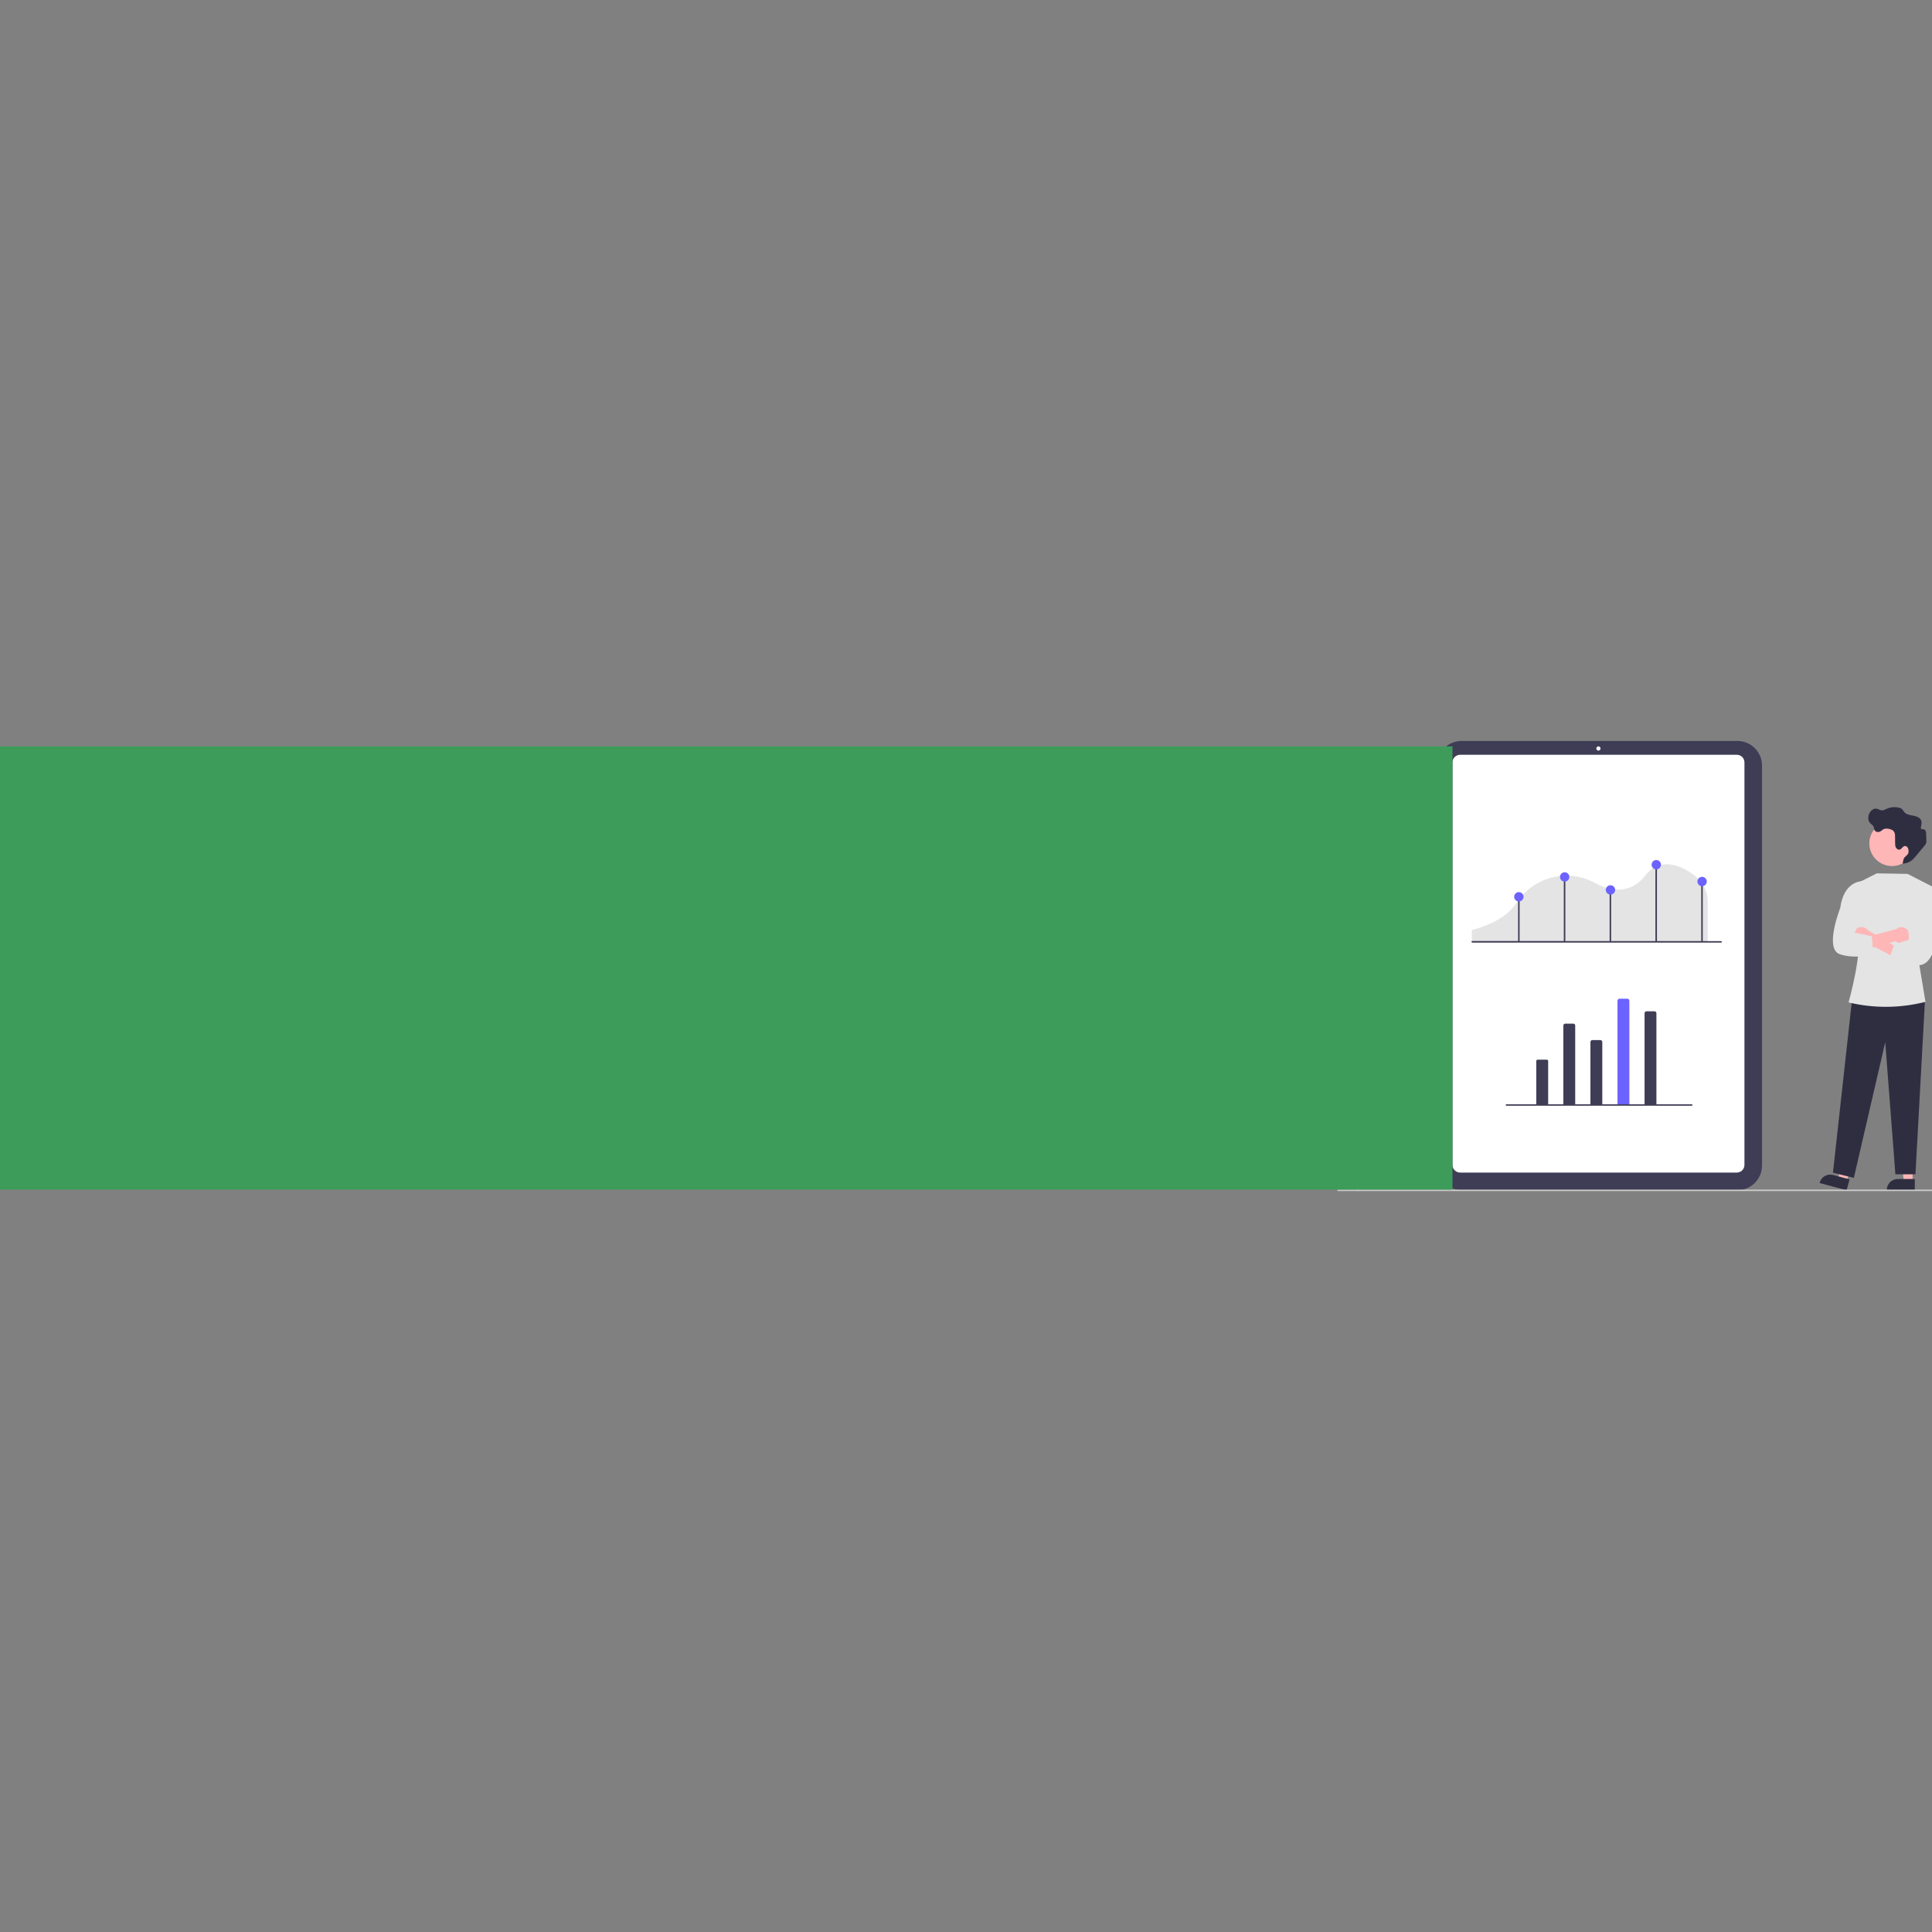<?xml version="1.0" encoding="UTF-8" standalone="no"?>
<!DOCTYPE svg PUBLIC "-//W3C//DTD SVG 1.1//EN" "http://www.w3.org/Graphics/SVG/1.1/DTD/svg11.dtd">
<svg version="1.1" xmlns="http://www.w3.org/2000/svg" xmlns:xlink="http://www.w3.org/1999/xlink" preserveAspectRatio="xMidYMid meet" viewBox="0 0 640 640" width="640" height="640"><rect x="0" y="0" width="640" height="640" fill="#808080" stroke="none"/><defs><path d="M449.3 385.49C451.13 386.13 453.15 385.78 454.65 384.55C456.52 382.98 457.11 380.39 457.59 377.99C457.68 377.52 458.15 375.15 459 370.9C457.23 372.12 456.24 372.8 456.04 372.93C453.92 374.4 451.74 375.91 450.27 378.03C448.79 380.16 448.15 383.05 449.33 385.35" id="bq347dlX"></path><path d="M449.16 387.48C449.35 385.53 449.94 383.61 451.16 382.05C451.8 381.22 452.59 380.5 453.48 379.94C453.71 379.8 453.93 380.16 453.69 380.31C452.15 381.28 450.96 382.72 450.29 384.41C449.55 386.3 449.43 388.35 449.56 390.35C449.64 391.56 449.8 392.77 449.97 393.97C449.99 394.08 449.93 394.19 449.82 394.23C449.71 394.26 449.59 394.19 449.56 394.08C449.26 391.9 448.95 389.69 449.16 387.48Z" id="dg3T96pzb"></path><path d="M484.18 394.27C479.67 394.26 476.01 390.61 476.01 386.1C476.01 372.85 476.01 266.86 476.01 253.61C476.01 249.1 479.67 245.45 484.18 245.45C493.31 245.45 566.4 245.45 575.53 245.45C580.04 245.45 583.7 249.1 583.7 253.61C583.7 266.86 583.7 372.85 583.7 386.1C583.7 390.61 580.04 394.26 575.53 394.27C575.53 394.27 493.31 394.27 484.18 394.27Z" id="a7dN8EmHcz"></path><path d="M483.67 388.43C482.28 388.42 481.15 387.3 481.15 385.91C481.15 372.57 481.15 265.88 481.15 252.54C481.15 251.15 482.28 250.03 483.67 250.03C492.84 250.03 566.18 250.03 575.35 250.03C576.74 250.03 577.86 251.15 577.87 252.54C577.87 265.88 577.87 372.57 577.87 385.91C577.86 387.3 576.74 388.42 575.35 388.43C575.35 388.43 492.84 388.43 483.67 388.43Z" id="dlrimVdJ4"></path><path d="M529.51 247.25C529.12 247.25 528.81 247.56 528.81 247.95C528.81 248.33 529.12 248.64 529.51 248.64C529.89 248.64 530.2 248.33 530.2 247.95C530.2 247.56 529.89 247.25 529.51 247.25Z" id="a34bLqx5A7"></path><path d="M487.57 311.95L565.71 311.95C565.71 303.91 565.71 299.45 565.71 298.56C565.68 295.7 564.51 292.98 562.46 291C562.45 291 562.44 290.98 562.43 290.98C561.04 289.58 556.37 286.03 551.55 286.33C549 286.49 546.82 287.72 545.06 289.98C539.6 297.03 532.42 294.65 528.63 292.61C525.29 290.8 521.88 289.96 518.49 290.09C513.74 290.28 507.06 292.02 502.19 299.3C500.33 302.08 496.28 305.85 487.57 308.06C487.57 308.58 487.57 309.88 487.57 311.95Z" id="agm1iRP"></path><path d="M487.72 312.26C487.58 312.26 487.46 312.15 487.46 312C487.47 311.98 487.51 311.89 487.58 311.72C537.11 311.73 564.63 311.74 570.13 311.75C570.27 311.75 570.39 311.86 570.39 312C570.39 312.15 570.27 312.26 570.13 312.26C570.13 312.26 570.13 312.26 570.13 312.26C570.13 312.26 495.96 312.26 487.72 312.26Z" id="k3vH4hiP2B"></path><path d="M503.39 297.07C503.39 297.07 503.39 297.07 503.39 297.07C503.39 305.97 503.39 310.91 503.39 311.9C503.39 311.9 503.39 311.9 503.39 311.9C503.09 311.9 502.92 311.9 502.89 311.9C502.89 311.9 502.89 311.9 502.89 311.9C502.89 303 502.89 298.06 502.89 297.07C502.89 297.07 502.89 297.07 502.89 297.07C503.19 297.07 503.36 297.07 503.39 297.07Z" id="ahFbGdu1R"></path><path d="M518.54 290.15C518.54 290.15 518.54 290.15 518.54 290.15C518.54 303.2 518.54 310.45 518.54 311.9C518.54 311.9 518.54 311.9 518.54 311.9C518.23 311.9 518.07 311.9 518.03 311.9C518.03 311.9 518.03 311.9 518.03 311.9C518.03 298.85 518.03 291.6 518.03 290.15C518.03 290.15 518.03 290.15 518.03 290.15C518.34 290.15 518.5 290.15 518.54 290.15Z" id="bEWcyvPy1"></path><path d="M533.71 294.7C533.71 294.7 533.71 294.7 533.71 294.7C533.71 305.02 533.71 310.75 533.71 311.9C533.71 311.9 533.71 311.9 533.71 311.9C533.41 311.9 533.24 311.9 533.21 311.9C533.21 311.9 533.21 311.9 533.21 311.9C533.21 301.58 533.21 295.85 533.21 294.7C533.21 294.7 533.21 294.7 533.21 294.7C533.51 294.7 533.68 294.7 533.71 294.7Z" id="a4eZzTpGd"></path><path d="M548.89 286.35C548.89 286.35 548.89 286.35 548.89 286.35C548.89 301.68 548.89 310.2 548.89 311.9C548.89 311.9 548.89 311.9 548.89 311.9C548.59 311.9 548.42 311.9 548.38 311.9C548.38 311.9 548.38 311.9 548.38 311.9C548.38 296.57 548.38 288.06 548.38 286.35C548.38 286.35 548.38 286.35 548.38 286.35C548.69 286.35 548.86 286.35 548.89 286.35Z" id="a48VmM69lH"></path><path d="M564.06 292.17C564.06 292.17 564.06 292.17 564.06 292.17C564.06 304.01 564.06 310.58 564.06 311.9C564.06 311.9 564.06 311.9 564.06 311.9C563.76 311.9 563.59 311.9 563.56 311.9C563.56 311.9 563.56 311.9 563.56 311.9C563.56 300.06 563.56 293.49 563.56 292.17C563.56 292.17 563.56 292.17 563.56 292.17C563.86 292.17 564.03 292.17 564.06 292.17Z" id="bWyzh4Eq"></path><path d="M518.32 288.95C517.46 288.95 516.77 289.64 516.77 290.5C516.77 291.35 517.46 292.04 518.32 292.04C519.17 292.04 519.86 291.35 519.86 290.5C519.86 289.64 519.17 288.95 518.32 288.95Z" id="a5Mb23Om9"></path><path d="M548.67 284.9C547.81 284.9 547.12 285.59 547.12 286.45C547.12 287.3 547.81 288 548.67 288C549.52 288 550.21 287.3 550.21 286.45C550.21 285.59 549.52 284.9 548.67 284.9Z" id="b39n4RK23"></path><path d="M533.49 293.25C532.64 293.25 531.94 293.94 531.94 294.8C531.94 295.65 532.64 296.34 533.49 296.34C534.35 296.34 535.04 295.65 535.04 294.8C535.04 293.94 534.35 293.25 533.49 293.25Z" id="a3tutXdnX"></path><path d="M503.14 295.52C502.29 295.52 501.59 296.22 501.59 297.07C501.59 297.93 502.29 298.62 503.14 298.62C504 298.62 504.69 297.93 504.69 297.07C504.69 296.22 504 295.52 503.14 295.52Z" id="a2RbxPIOl"></path><path d="M563.84 290.47C562.99 290.47 562.3 291.16 562.3 292.01C562.3 292.87 562.99 293.56 563.84 293.56C564.7 293.56 565.39 292.87 565.39 292.01C565.39 291.16 564.7 290.47 563.84 290.47Z" id="abawOYqTT"></path><path d="M517.88 365.91C517.88 350.19 517.88 341.46 517.88 339.71C517.88 339.38 518.15 339.1 518.49 339.1C518.76 339.1 520.93 339.1 521.2 339.1C521.54 339.1 521.81 339.38 521.81 339.71C521.81 339.71 521.81 339.71 521.81 339.71L521.81 365.98L517.88 365.91Z" id="e7HqiINBnC"></path><path d="M526.85 365.99C526.85 353.49 526.85 346.55 526.85 345.16C526.85 344.83 527.12 344.55 527.46 344.55C527.73 344.55 529.9 344.55 530.17 344.55C530.51 344.55 530.78 344.83 530.78 345.16C530.78 345.16 530.78 345.16 530.78 345.16L530.78 365.95L526.85 365.99Z" id="ams4SId6x"></path><path d="M544.78 365.9C544.78 347.78 544.78 337.72 544.78 335.71C544.76 335.34 545.03 335.03 545.39 335C545.66 335 547.83 335 548.1 335C548.46 335.03 548.74 335.34 548.71 335.71C548.71 337.72 548.71 347.81 548.71 365.98L544.78 365.9Z" id="a4ryrN0YOw"></path><path d="M508.91 365.94C508.91 357.19 508.91 352.33 508.91 351.36C508.91 351.18 509.19 351.02 509.52 351.02C509.79 351.02 511.97 351.02 512.24 351.02C512.57 351.02 512.85 351.18 512.85 351.36C512.85 352.34 512.85 357.21 512.85 365.98L508.91 365.94Z" id="g1pK8F2Bii"></path><path d="M535.81 365.89C535.81 345.33 535.81 333.91 535.81 331.62C535.81 331.19 536.09 330.83 536.42 330.83C536.69 330.83 538.87 330.83 539.14 330.83C539.47 330.83 539.75 331.19 539.75 331.62C539.75 333.91 539.75 345.37 539.75 365.98L535.81 365.89Z" id="c83FDXaev6"></path><path d="M499.01 366.29C498.88 366.29 498.77 366.18 498.77 366.05C498.77 365.91 498.88 365.81 499.01 365.81C505.15 365.81 554.27 365.81 560.41 365.81C560.55 365.81 560.66 365.91 560.66 366.05C560.66 366.18 560.55 366.29 560.41 366.29C548.13 366.29 505.15 366.29 499.01 366.29Z" id="a2wktUtWB"></path><path d="M630.7 391.5L629.33 380.41L633.57 380.41L633.57 391.5L633.57 391.5L630.7 391.5Z" id="b1IUnKHmq"></path><path d="M634.3 394.28L625.03 394.28C625.03 394.21 625.03 394.17 625.03 394.17C625.03 392.17 626.65 390.56 628.64 390.56C628.64 390.56 628.64 390.56 628.64 390.56L634.31 390.56L634.3 394.28Z" id="b4YX5sIr6Z"></path><path d="M608.95 390.66L610.49 379.59L614.59 380.69L611.73 391.4L611.73 391.4L608.95 390.66Z" id="b2R8nJ9MX"></path><path d="M611.72 394.28L602.76 391.89C602.78 391.82 602.79 391.78 602.79 391.78C603.3 389.85 605.28 388.71 607.21 389.22C607.21 389.22 607.21 389.22 607.21 389.22L612.68 390.68L611.72 394.28Z" id="b5MQYYN2K"></path><path d="M637.63 332.14L634.52 389L627.87 389L624.51 345.25L614.11 390.18L607.19 388.48L613.48 331.42L635.23 329.34L635.23 329.34L637.63 332.14Z" id="i1kNWzDCAW"></path><path d="M615.09 292.63L621.72 289.31L631.9 289.49L640.67 293.98L635.68 318.89L637.84 331.87C637.84 331.87 637.84 331.87 637.84 331.87C629.51 334 620.79 334.07 612.43 332.08C612.42 332.08 612.37 332.07 612.36 332.07C612.36 332.07 617.31 314.5 615.21 309.14C615.19 306.93 615.15 301.43 615.09 292.63Z" id="b1gzEok8vL"></path><path d="M626.72 271.88C622.58 271.89 619.23 275.27 619.24 279.41C619.26 283.56 622.63 286.91 626.78 286.89C630.9 286.87 634.24 283.54 634.26 279.41C634.26 279.39 634.26 279.37 634.26 279.36C632 274.36 629.49 271.87 626.72 271.88Z" id="b3gVBb1ROp"></path><path d="M624.82 274.49C625.63 274.46 626.83 274.75 627.34 275.4C627.75 275.92 627.77 276.64 627.77 277.31C627.77 277.49 627.78 278.96 627.78 279.15C627.78 279.69 627.78 280.26 628.03 280.74C628.28 281.23 628.84 281.6 629.36 281.43C629.98 281.23 630.25 280.42 630.88 280.27C631.35 280.16 631.83 280.5 632.04 280.94C632.21 281.4 632.27 281.89 632.21 282.37C632.15 283.33 630.77 283.71 630.57 284.66C630.46 285.2 630.06 286.29 630.57 286.07C632.92 285.83 633.95 284.46 635.02 283.17C635.26 282.88 637.2 280.55 637.44 280.26C637.72 279.97 637.93 279.63 638.06 279.25C638.12 278.99 638.14 278.72 638.13 278.45C638.11 277.37 638.07 276.5 638.07 276.28C638.05 275.65 637.89 274.85 637.27 274.72C636.95 274.66 636.52 274.77 636.35 274.49C636.29 274.35 636.28 274.19 636.32 274.05C636.46 273.32 636.69 272.57 636.45 271.87C636.09 270.83 634.86 270.4 633.77 270.2C632.68 270 631.46 269.83 630.77 268.96C630.59 268.67 630.39 268.39 630.18 268.12C629.87 267.84 629.48 267.64 629.06 267.56C627.71 267.22 626.28 267.35 625.01 267.92C624.48 268.16 623.95 268.49 623.38 268.45C622.78 268.41 622.26 267.99 621.67 267.89C620.71 267.72 619.8 268.44 619.32 269.29C618.74 270.34 618.69 271.78 619.51 272.66C619.92 273.1 620.54 273.4 620.71 273.97C620.78 274.21 620.76 274.46 620.83 274.7C620.97 275.18 621.38 275.53 621.88 275.61C622.46 275.7 622.96 275.43 623.39 275.07C623.78 274.7 624.29 274.5 624.82 274.49Z" id="b2dZNw1jO"></path><path d="M617.66 312.33C617.8 312.27 617.95 312.2 618.08 312.11C618.98 312.59 623.46 314.96 631.53 319.23L631.97 315.95C624.13 311.32 619.77 308.76 618.9 308.24C618.04 307.02 616.35 306.73 615.13 307.59C614.11 308.31 613.72 309.63 614.18 310.8C614.72 312.18 616.27 312.86 617.66 312.33Z" id="b2zIsmXYC0"></path><path d="M628.37 312.09C628.24 312 628.12 311.91 628 311.79C627.02 312.06 622.13 313.39 613.32 315.79L613.45 311.63C622.21 309.35 627.08 308.09 628.05 307.84C629.16 306.83 630.87 306.92 631.87 308.02C632.71 308.95 632.81 310.33 632.1 311.36C631.27 312.59 629.6 312.92 628.37 312.09Z" id="ahMzKlCqC"></path><path d="M637.81 294.15C639.53 294.05 640.48 293.99 640.67 293.98C640.67 293.98 644.02 298.4 642.16 303.2C642.16 303.2 642.48 320.43 635.06 319.73C627.64 319.02 625.29 319.02 625.29 319.02C625.44 318.6 626.18 316.53 627.52 312.8C630.51 311.88 632.17 311.37 632.51 311.26C632.51 311.26 630.97 304.49 633.88 301.67C634.4 300.67 635.71 298.16 637.81 294.15Z" id="cPpcHKLSx"></path><path d="M617.14 294C616.89 292.76 616.76 292.07 616.73 291.93C616.73 291.93 610.77 291.79 609.59 300.83C609.59 300.83 604.22 314.36 609.48 316.1C614.74 317.85 620.52 316.1 620.52 316.1C620.5 315.71 620.35 313.72 620.09 310.14C616.62 309.43 614.69 309.03 614.3 308.95C614.3 308.95 617.29 305.09 615.66 301.73C615.86 300.7 616.35 298.13 617.14 294Z" id="fT64LRny6"></path><path d="M443.24 394.56C443.11 394.56 443 394.45 443 394.31C443 394.18 443.11 394.07 443.24 394.07C464.29 394.07 632.71 394.07 653.76 394.07C653.89 394.07 654 394.18 654 394.31C654 394.45 653.89 394.56 653.76 394.56C611.65 394.56 464.29 394.56 443.24 394.56Z" id="alEJLOCOw"></path><path d="M0 247.25L481.15 247.25L481.15 394.07L0 394.07L0 247.25Z" id="b2wHPWflVx"></path></defs><g><g><g><use xlink:href="#bq347dlX" opacity="1" fill="#e4e4e4" fill-opacity="1"></use><g><use xlink:href="#bq347dlX" opacity="1" fill-opacity="0" stroke="#000000" stroke-width="1" stroke-opacity="0"></use></g></g><g><use xlink:href="#dg3T96pzb" opacity="1" fill="#f2f2f2" fill-opacity="1"></use><g><use xlink:href="#dg3T96pzb" opacity="1" fill-opacity="0" stroke="#000000" stroke-width="1" stroke-opacity="0"></use></g></g><g><use xlink:href="#a7dN8EmHcz" opacity="1" fill="#3f3d56" fill-opacity="1"></use><g><use xlink:href="#a7dN8EmHcz" opacity="1" fill-opacity="0" stroke="#000000" stroke-width="1" stroke-opacity="0"></use></g></g><g><use xlink:href="#dlrimVdJ4" opacity="1" fill="#ffffff" fill-opacity="1"></use><g><use xlink:href="#dlrimVdJ4" opacity="1" fill-opacity="0" stroke="#000000" stroke-width="1" stroke-opacity="0"></use></g></g><g><use xlink:href="#a34bLqx5A7" opacity="1" fill="#ffffff" fill-opacity="1"></use><g><use xlink:href="#a34bLqx5A7" opacity="1" fill-opacity="0" stroke="#000000" stroke-width="1" stroke-opacity="0"></use></g></g><g><use xlink:href="#agm1iRP" opacity="1" fill="#e4e4e4" fill-opacity="1"></use><g><use xlink:href="#agm1iRP" opacity="1" fill-opacity="0" stroke="#000000" stroke-width="1" stroke-opacity="0"></use></g></g><g><use xlink:href="#k3vH4hiP2B" opacity="1" fill="#3f3d56" fill-opacity="1"></use><g><use xlink:href="#k3vH4hiP2B" opacity="1" fill-opacity="0" stroke="#000000" stroke-width="1" stroke-opacity="0"></use></g></g><g><use xlink:href="#ahFbGdu1R" opacity="1" fill="#3f3d56" fill-opacity="1"></use><g><use xlink:href="#ahFbGdu1R" opacity="1" fill-opacity="0" stroke="#000000" stroke-width="1" stroke-opacity="0"></use></g></g><g><use xlink:href="#bEWcyvPy1" opacity="1" fill="#3f3d56" fill-opacity="1"></use><g><use xlink:href="#bEWcyvPy1" opacity="1" fill-opacity="0" stroke="#000000" stroke-width="1" stroke-opacity="0"></use></g></g><g><use xlink:href="#a4eZzTpGd" opacity="1" fill="#3f3d56" fill-opacity="1"></use><g><use xlink:href="#a4eZzTpGd" opacity="1" fill-opacity="0" stroke="#000000" stroke-width="1" stroke-opacity="0"></use></g></g><g><use xlink:href="#a48VmM69lH" opacity="1" fill="#3f3d56" fill-opacity="1"></use><g><use xlink:href="#a48VmM69lH" opacity="1" fill-opacity="0" stroke="#000000" stroke-width="1" stroke-opacity="0"></use></g></g><g><use xlink:href="#bWyzh4Eq" opacity="1" fill="#3f3d56" fill-opacity="1"></use><g><use xlink:href="#bWyzh4Eq" opacity="1" fill-opacity="0" stroke="#000000" stroke-width="1" stroke-opacity="0"></use></g></g><g><use xlink:href="#a5Mb23Om9" opacity="1" fill="#6c63ff" fill-opacity="1"></use><g><use xlink:href="#a5Mb23Om9" opacity="1" fill-opacity="0" stroke="#000000" stroke-width="1" stroke-opacity="0"></use></g></g><g><use xlink:href="#b39n4RK23" opacity="1" fill="#6c63ff" fill-opacity="1"></use><g><use xlink:href="#b39n4RK23" opacity="1" fill-opacity="0" stroke="#000000" stroke-width="1" stroke-opacity="0"></use></g></g><g><use xlink:href="#a3tutXdnX" opacity="1" fill="#6c63ff" fill-opacity="1"></use><g><use xlink:href="#a3tutXdnX" opacity="1" fill-opacity="0" stroke="#000000" stroke-width="1" stroke-opacity="0"></use></g></g><g><use xlink:href="#a2RbxPIOl" opacity="1" fill="#6c63ff" fill-opacity="1"></use><g><use xlink:href="#a2RbxPIOl" opacity="1" fill-opacity="0" stroke="#000000" stroke-width="1" stroke-opacity="0"></use></g></g><g><use xlink:href="#abawOYqTT" opacity="1" fill="#6c63ff" fill-opacity="1"></use><g><use xlink:href="#abawOYqTT" opacity="1" fill-opacity="0" stroke="#000000" stroke-width="1" stroke-opacity="0"></use></g></g><g><use xlink:href="#e7HqiINBnC" opacity="1" fill="#3f3d56" fill-opacity="1"></use><g><use xlink:href="#e7HqiINBnC" opacity="1" fill-opacity="0" stroke="#000000" stroke-width="1" stroke-opacity="0"></use></g></g><g><use xlink:href="#ams4SId6x" opacity="1" fill="#3f3d56" fill-opacity="1"></use><g><use xlink:href="#ams4SId6x" opacity="1" fill-opacity="0" stroke="#000000" stroke-width="1" stroke-opacity="0"></use></g></g><g><use xlink:href="#a4ryrN0YOw" opacity="1" fill="#3f3d56" fill-opacity="1"></use><g><use xlink:href="#a4ryrN0YOw" opacity="1" fill-opacity="0" stroke="#000000" stroke-width="1" stroke-opacity="0"></use></g></g><g><use xlink:href="#g1pK8F2Bii" opacity="1" fill="#3f3d56" fill-opacity="1"></use><g><use xlink:href="#g1pK8F2Bii" opacity="1" fill-opacity="0" stroke="#000000" stroke-width="1" stroke-opacity="0"></use></g></g><g><use xlink:href="#c83FDXaev6" opacity="1" fill="#6c63ff" fill-opacity="1"></use><g><use xlink:href="#c83FDXaev6" opacity="1" fill-opacity="0" stroke="#000000" stroke-width="1" stroke-opacity="0"></use></g></g><g><use xlink:href="#a2wktUtWB" opacity="1" fill="#3f3d56" fill-opacity="1"></use><g><use xlink:href="#a2wktUtWB" opacity="1" fill-opacity="0" stroke="#000000" stroke-width="1" stroke-opacity="0"></use></g></g><g><use xlink:href="#b1IUnKHmq" opacity="1" fill="#ffb6b6" fill-opacity="1"></use><g><use xlink:href="#b1IUnKHmq" opacity="1" fill-opacity="0" stroke="#000000" stroke-width="1" stroke-opacity="0"></use></g></g><g><use xlink:href="#b4YX5sIr6Z" opacity="1" fill="#2f2e41" fill-opacity="1"></use><g><use xlink:href="#b4YX5sIr6Z" opacity="1" fill-opacity="0" stroke="#000000" stroke-width="1" stroke-opacity="0"></use></g></g><g><use xlink:href="#b2R8nJ9MX" opacity="1" fill="#ffb6b6" fill-opacity="1"></use><g><use xlink:href="#b2R8nJ9MX" opacity="1" fill-opacity="0" stroke="#000000" stroke-width="1" stroke-opacity="0"></use></g></g><g><use xlink:href="#b5MQYYN2K" opacity="1" fill="#2f2e41" fill-opacity="1"></use><g><use xlink:href="#b5MQYYN2K" opacity="1" fill-opacity="0" stroke="#000000" stroke-width="1" stroke-opacity="0"></use></g></g><g><use xlink:href="#i1kNWzDCAW" opacity="1" fill="#2f2e41" fill-opacity="1"></use><g><use xlink:href="#i1kNWzDCAW" opacity="1" fill-opacity="0" stroke="#000000" stroke-width="1" stroke-opacity="0"></use></g></g><g><use xlink:href="#b1gzEok8vL" opacity="1" fill="#e4e4e4" fill-opacity="1"></use><g><use xlink:href="#b1gzEok8vL" opacity="1" fill-opacity="0" stroke="#000000" stroke-width="1" stroke-opacity="0"></use></g></g><g><use xlink:href="#b3gVBb1ROp" opacity="1" fill="#ffb6b6" fill-opacity="1"></use><g><use xlink:href="#b3gVBb1ROp" opacity="1" fill-opacity="0" stroke="#000000" stroke-width="1" stroke-opacity="0"></use></g></g><g><use xlink:href="#b2dZNw1jO" opacity="1" fill="#2f2e41" fill-opacity="1"></use><g><use xlink:href="#b2dZNw1jO" opacity="1" fill-opacity="0" stroke="#000000" stroke-width="1" stroke-opacity="0"></use></g></g><g><use xlink:href="#b2zIsmXYC0" opacity="1" fill="#ffb6b6" fill-opacity="1"></use><g><use xlink:href="#b2zIsmXYC0" opacity="1" fill-opacity="0" stroke="#000000" stroke-width="1" stroke-opacity="0"></use></g></g><g><use xlink:href="#ahMzKlCqC" opacity="1" fill="#ffb6b6" fill-opacity="1"></use><g><use xlink:href="#ahMzKlCqC" opacity="1" fill-opacity="0" stroke="#000000" stroke-width="1" stroke-opacity="0"></use></g></g><g><use xlink:href="#cPpcHKLSx" opacity="1" fill="#e4e4e4" fill-opacity="1"></use><g><use xlink:href="#cPpcHKLSx" opacity="1" fill-opacity="0" stroke="#000000" stroke-width="1" stroke-opacity="0"></use></g></g><g><use xlink:href="#fT64LRny6" opacity="1" fill="#e4e4e4" fill-opacity="1"></use><g><use xlink:href="#fT64LRny6" opacity="1" fill-opacity="0" stroke="#000000" stroke-width="1" stroke-opacity="0"></use></g></g><g><use xlink:href="#alEJLOCOw" opacity="1" fill="#cacaca" fill-opacity="1"></use><g><use xlink:href="#alEJLOCOw" opacity="1" fill-opacity="0" stroke="#000000" stroke-width="1" stroke-opacity="0"></use></g></g><g><use xlink:href="#b2wHPWflVx" opacity="0" fill="#3e9c5a" fill-opacity="1"></use></g></g></g></svg>